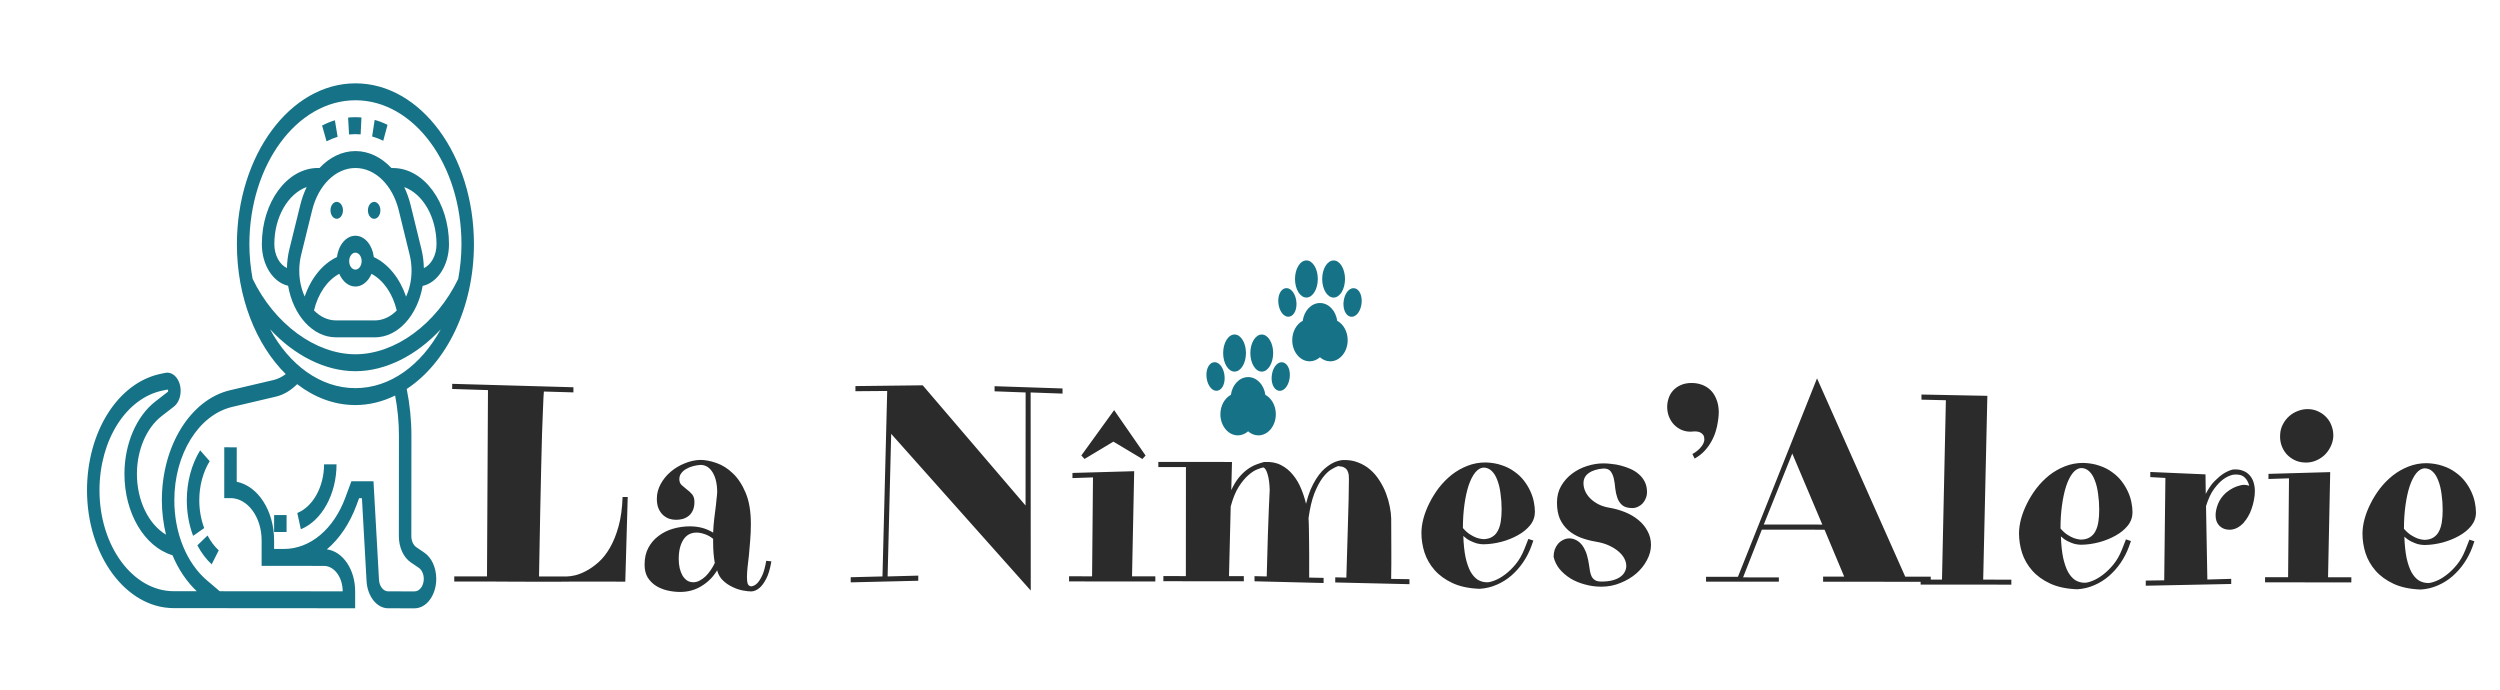 <svg width="308" height="85" viewBox="0 0 308 85" fill="none" xmlns="http://www.w3.org/2000/svg">
<g clip-path="url(#clip0)">
<path d="M152.096 45.782C152.871 45.783 153.502 44.758 153.503 43.497C153.504 42.236 152.875 41.21 152.099 41.209C151.324 41.209 150.693 42.234 150.692 43.495C150.691 44.755 151.321 45.782 152.096 45.782Z" fill="#167387"/>
<path d="M155.447 45.785C156.221 45.785 156.853 44.76 156.854 43.499C156.855 42.239 156.225 41.212 155.45 41.212C154.675 41.211 154.044 42.236 154.043 43.497C154.042 44.758 154.671 45.784 155.447 45.785Z" fill="#167387"/>
<path d="M158.072 44.646C157.462 44.5 156.86 45.152 156.701 46.13C156.541 47.108 156.893 47.988 157.503 48.134C158.112 48.279 158.714 47.628 158.874 46.651C159.034 45.672 158.681 44.792 158.072 44.646Z" fill="#167387"/>
<path d="M150.842 46.126C150.683 45.147 150.082 44.495 149.472 44.64C148.863 44.785 148.509 45.664 148.667 46.643C148.825 47.621 149.427 48.273 150.036 48.128C150.646 47.983 151 47.104 150.842 46.126Z" fill="#167387"/>
<path d="M155.891 48.646C155.727 47.407 154.839 46.457 153.771 46.456C152.703 46.456 151.814 47.404 151.647 48.643C150.887 49.044 150.353 49.963 150.352 51.031C150.351 52.467 151.315 53.637 152.5 53.638C152.973 53.638 153.41 53.452 153.766 53.138C154.121 53.453 154.558 53.639 155.031 53.639C156.216 53.64 157.182 52.472 157.183 51.036C157.183 49.968 156.651 49.048 155.891 48.646Z" fill="#167387"/>
<path d="M160.948 36.658C161.723 36.659 162.354 35.634 162.355 34.373C162.356 33.112 161.726 32.086 160.951 32.085C160.176 32.085 159.545 33.11 159.544 34.371C159.543 35.632 160.172 36.658 160.948 36.658Z" fill="#167387"/>
<path d="M164.299 36.661C165.073 36.661 165.705 35.636 165.706 34.375C165.707 33.114 165.077 32.088 164.302 32.088C163.527 32.087 162.895 33.112 162.894 34.373C162.894 35.634 163.523 36.66 164.299 36.661Z" fill="#167387"/>
<path d="M166.924 35.522C166.314 35.376 165.712 36.028 165.552 37.006C165.393 37.984 165.745 38.864 166.354 39.01C166.963 39.155 167.566 38.504 167.726 37.526C167.885 36.548 167.532 35.668 166.924 35.522Z" fill="#167387"/>
<path d="M158.888 39.004C159.498 38.859 159.851 37.98 159.693 37.002C159.535 36.023 158.934 35.371 158.324 35.516C157.715 35.661 157.361 36.54 157.519 37.519C157.677 38.497 158.279 39.149 158.888 39.004Z" fill="#167387"/>
<path d="M164.743 39.522C164.578 38.283 163.691 37.333 162.623 37.332C161.554 37.331 160.665 38.28 160.499 39.519C159.738 39.92 159.205 40.839 159.204 41.907C159.203 43.343 160.166 44.513 161.352 44.514C161.824 44.514 162.262 44.328 162.617 44.014C162.973 44.328 163.41 44.515 163.882 44.516C165.068 44.516 166.033 43.348 166.034 41.912C166.035 40.844 165.503 39.924 164.743 39.522Z" fill="#167387"/>
</g>
<path d="M55.965 71.642L55.965 71.009L59.998 71.013L60.118 48.061L55.709 47.921L55.71 47.288L70.646 47.71L70.645 48.342L67.005 48.237C66.994 48.385 66.977 48.647 66.953 49.023C66.93 49.399 66.907 49.952 66.884 50.681C66.861 51.399 66.826 52.316 66.779 53.432C66.744 54.549 66.709 55.927 66.674 57.568C66.638 59.209 66.597 61.134 66.549 63.344C66.502 65.554 66.455 68.112 66.407 71.017L69.825 71.02C70.076 71.02 70.412 70.975 70.833 70.884C71.266 70.782 71.728 70.6 72.218 70.338C72.719 70.077 73.227 69.718 73.74 69.263C74.253 68.807 74.72 68.215 75.142 67.487C75.565 66.758 75.918 65.881 76.204 64.855C76.49 63.83 76.656 62.623 76.702 61.233L77.335 61.233L77.036 71.658C76.091 71.657 75.248 71.656 74.507 71.656C73.778 71.655 73.094 71.655 72.456 71.654C71.818 71.654 71.203 71.653 70.611 71.653C70.018 71.664 69.391 71.669 68.731 71.669C68.07 71.668 67.346 71.668 66.56 71.667C65.774 71.666 64.874 71.666 63.86 71.665C62.857 71.664 61.712 71.657 60.425 71.645C59.138 71.644 57.651 71.643 55.965 71.642ZM92.57 72.234C92.821 72.211 93.061 72.086 93.288 71.858C93.482 71.665 93.682 71.357 93.887 70.936C94.093 70.503 94.264 69.888 94.401 69.091L95.034 69.159C94.874 70.105 94.656 70.828 94.383 71.329C94.12 71.83 93.852 72.195 93.579 72.422C93.259 72.696 92.923 72.844 92.57 72.866C92.296 72.866 91.943 72.826 91.51 72.746C91.089 72.665 90.668 72.523 90.246 72.317C89.825 72.123 89.438 71.861 89.085 71.53C88.732 71.2 88.487 70.778 88.351 70.265C87.883 71.051 87.256 71.688 86.469 72.178C85.683 72.678 84.788 72.928 83.786 72.928C83.284 72.927 82.778 72.87 82.265 72.756C81.752 72.641 81.28 72.453 80.847 72.191C80.425 71.928 80.078 71.586 79.805 71.164C79.543 70.731 79.413 70.196 79.413 69.558C79.414 68.76 79.568 68.071 79.876 67.49C80.196 66.898 80.618 66.408 81.142 66.021C81.666 65.623 82.265 65.327 82.937 65.134C83.61 64.941 84.305 64.844 85.022 64.845C85.512 64.846 85.985 64.903 86.441 65.017C86.908 65.131 87.38 65.331 87.859 65.616C87.882 65.035 87.928 64.454 87.997 63.873C88.077 63.292 88.146 62.751 88.203 62.25C88.237 61.954 88.26 61.714 88.272 61.532C88.295 61.35 88.312 61.202 88.324 61.088C88.335 60.974 88.341 60.889 88.341 60.831C88.352 60.775 88.358 60.723 88.358 60.678C88.359 59.641 88.171 58.815 87.796 58.199C87.421 57.584 86.919 57.276 86.293 57.275C85.997 57.298 85.695 57.349 85.387 57.428C85.079 57.508 84.8 57.622 84.549 57.77C84.299 57.906 84.093 58.083 83.934 58.299C83.774 58.504 83.694 58.749 83.694 59.033C83.694 59.341 83.79 59.586 83.984 59.769C84.177 59.94 84.388 60.116 84.616 60.299C84.855 60.47 85.071 60.669 85.265 60.898C85.458 61.126 85.555 61.439 85.555 61.838C85.554 62.259 85.486 62.612 85.349 62.897C85.223 63.17 85.052 63.392 84.835 63.563C84.619 63.734 84.374 63.859 84.1 63.939C83.827 64.007 83.553 64.041 83.28 64.04C82.995 64.04 82.71 63.995 82.425 63.903C82.152 63.8 81.902 63.646 81.674 63.441C81.458 63.236 81.275 62.968 81.128 62.638C80.991 62.307 80.923 61.908 80.923 61.441C80.924 60.815 81.078 60.216 81.386 59.647C81.694 59.078 82.099 58.577 82.601 58.144C83.102 57.712 83.672 57.364 84.311 57.103C84.949 56.83 85.598 56.682 86.259 56.66C86.874 56.66 87.541 56.786 88.258 57.038C88.987 57.289 89.665 57.717 90.291 58.321C90.929 58.925 91.458 59.734 91.879 60.749C92.299 61.763 92.509 63.034 92.508 64.56C92.507 65.278 92.478 65.962 92.421 66.611C92.375 67.26 92.323 67.864 92.266 68.422C92.208 68.969 92.151 69.471 92.094 69.926C92.048 70.382 92.025 70.775 92.025 71.105C92.024 71.436 92.052 71.698 92.109 71.891C92.177 72.085 92.308 72.199 92.502 72.234L92.57 72.234ZM88.061 69.359C87.993 68.972 87.942 68.567 87.908 68.146C87.874 67.713 87.858 67.28 87.858 66.847L87.858 66.385C87.539 66.123 87.192 65.929 86.816 65.803C86.452 65.678 86.121 65.615 85.825 65.615C85.107 65.614 84.56 65.91 84.184 66.502C83.807 67.094 83.619 67.88 83.618 68.86C83.618 69.27 83.657 69.652 83.737 70.005C83.828 70.359 83.947 70.666 84.095 70.928C84.254 71.179 84.442 71.379 84.658 71.527C84.886 71.664 85.137 71.732 85.41 71.733C85.684 71.733 85.946 71.665 86.197 71.528C86.459 71.392 86.704 71.215 86.932 70.999C87.16 70.771 87.371 70.515 87.565 70.23C87.759 69.946 87.924 69.655 88.061 69.359ZM105.39 47.566L113.678 47.469L126.348 62.279L126.358 48.351L122.53 48.211L122.531 47.579L130.905 47.859L130.904 48.491L126.974 48.351L126.989 72.756L109.794 53.448L109.354 71.016L113.131 70.916L113.13 71.549L104.807 71.747L104.808 71.115L108.721 71.016L109.303 48.167L105.389 48.198L105.39 47.566ZM132.127 58.267L139.732 58.051L139.466 71.005L142.337 71.007L142.337 71.639L131.707 71.631L131.707 70.999L134.544 71.001L134.656 58.816L132.127 58.9L132.127 58.267ZM137.26 50.53L141.135 56.121L140.742 56.548L137.172 54.409L133.615 56.542L133.222 56.115L137.26 50.53ZM173.645 71.971L164.502 71.759L164.502 71.127L165.87 71.162C165.951 68.792 166.01 66.827 166.045 65.266C166.092 63.694 166.127 62.452 166.15 61.54C166.174 60.469 166.186 59.644 166.187 59.062C166.198 58.698 166.164 58.407 166.085 58.191C166.016 57.974 165.914 57.815 165.777 57.712C165.652 57.598 165.504 57.524 165.333 57.489C165.174 57.455 165.014 57.432 164.855 57.421C164.638 57.489 164.353 57.631 164 57.847C163.658 58.052 163.305 58.394 162.94 58.872C162.586 59.35 162.249 59.988 161.93 60.785C161.622 61.583 161.382 62.602 161.21 63.844C161.221 63.923 161.227 64.015 161.227 64.117C161.238 64.22 161.243 64.368 161.243 64.562C161.255 64.744 161.26 64.995 161.26 65.314C161.271 65.621 161.276 66.031 161.276 66.544C161.287 67.057 161.292 67.689 161.292 68.441C161.291 69.193 161.29 70.099 161.29 71.158L163.067 71.194L163.066 71.826L154.556 71.615L154.556 70.982L156.06 71.018C156.107 68.99 156.154 67.292 156.201 65.925C156.247 64.546 156.288 63.447 156.323 62.627C156.369 61.67 156.404 60.912 156.427 60.354C156.405 59.556 156.32 58.918 156.172 58.44C156.036 57.961 155.865 57.676 155.66 57.585C155.501 57.607 155.25 57.687 154.908 57.823C154.566 57.948 154.196 58.187 153.797 58.54C153.398 58.882 152.999 59.366 152.599 59.992C152.212 60.607 151.886 61.41 151.623 62.401L151.412 70.98L153.24 70.981L153.24 71.614L143.328 71.606L143.328 70.974L146.097 70.976L146.107 57.543L142.706 57.541L142.707 56.908L151.781 56.915L151.693 60.384C151.979 59.769 152.287 59.257 152.617 58.847C152.959 58.437 153.307 58.101 153.661 57.84C154.025 57.578 154.384 57.379 154.738 57.242C155.091 57.106 155.421 56.998 155.729 56.918L155.798 56.918C156.572 56.873 157.244 56.999 157.814 57.296C158.395 57.592 158.884 57.992 159.283 58.493C159.692 58.983 160.028 59.548 160.29 60.186C160.551 60.813 160.756 61.44 160.903 62.066C161.063 61.417 161.246 60.842 161.452 60.34C161.669 59.839 161.897 59.401 162.136 59.025C162.376 58.649 162.615 58.331 162.855 58.069C163.106 57.807 163.351 57.59 163.59 57.42C164.137 57.01 164.713 56.766 165.317 56.686C166.046 56.641 166.701 56.733 167.282 56.961C167.863 57.178 168.375 57.48 168.819 57.868C169.263 58.256 169.645 58.706 169.963 59.219C170.293 59.732 170.561 60.262 170.765 60.809C170.97 61.356 171.123 61.897 171.225 62.433C171.328 62.957 171.384 63.43 171.395 63.852C171.394 65.093 171.399 66.33 171.41 67.56C171.42 68.779 171.413 70.032 171.39 71.32L173.645 71.356L173.645 71.971ZM189.101 63.062C189.1 63.666 188.906 64.213 188.519 64.702C188.131 65.18 187.629 65.59 187.014 65.931C186.41 66.273 185.732 66.546 184.979 66.75C184.239 66.943 183.51 67.045 182.792 67.056C182.746 67.056 182.644 67.05 182.484 67.039C182.325 67.027 182.131 66.993 181.903 66.936C181.675 66.867 181.419 66.764 181.134 66.628C180.85 66.491 180.565 66.291 180.28 66.029C180.314 67.043 180.404 67.914 180.552 68.644C180.711 69.362 180.915 69.954 181.166 70.421C181.427 70.877 181.729 71.214 182.071 71.43C182.424 71.636 182.805 71.739 183.215 71.739C183.455 71.739 183.774 71.66 184.173 71.501C184.583 71.341 185.005 71.097 185.438 70.767C185.882 70.436 186.316 70.015 186.738 69.503C187.16 68.991 187.513 68.376 187.799 67.658L188.295 66.394L188.91 66.599L188.636 67.368C188.385 68.04 188.054 68.678 187.644 69.281C187.233 69.885 186.754 70.426 186.207 70.904C185.671 71.371 185.072 71.746 184.411 72.031C183.75 72.326 183.044 72.496 182.292 72.541C180.982 72.495 179.871 72.261 178.96 71.838C178.049 71.416 177.309 70.88 176.739 70.23C176.17 69.58 175.755 68.856 175.494 68.059C175.244 67.261 175.119 66.458 175.119 65.649C175.12 65.113 175.2 64.532 175.36 63.906C175.531 63.268 175.777 62.63 176.096 61.992C176.416 61.343 176.804 60.717 177.26 60.113C177.728 59.51 178.252 58.975 178.833 58.508C179.426 58.041 180.07 57.672 180.765 57.399C181.472 57.114 182.23 56.973 183.039 56.973C183.779 56.997 184.44 57.111 185.021 57.317C185.613 57.511 186.131 57.773 186.575 58.104C187.031 58.423 187.418 58.788 187.737 59.199C188.055 59.609 188.317 60.036 188.522 60.481C188.727 60.914 188.874 61.358 188.965 61.814C189.056 62.259 189.101 62.675 189.101 63.062ZM182.765 57.605C182.4 57.628 182.058 57.833 181.739 58.22C181.431 58.607 181.163 59.136 180.934 59.809C180.718 60.469 180.546 61.249 180.42 62.15C180.294 63.05 180.231 64.018 180.23 65.055C180.514 65.385 180.799 65.642 181.084 65.824C181.368 66.007 181.63 66.144 181.87 66.235C182.109 66.315 182.308 66.366 182.468 66.389C182.627 66.412 182.724 66.424 182.758 66.424C183.202 66.413 183.567 66.316 183.852 66.134C184.148 65.952 184.376 65.701 184.536 65.383C184.707 65.064 184.827 64.682 184.896 64.238C184.965 63.794 184.999 63.298 185 62.751C185 62.068 184.955 61.418 184.864 60.803C184.785 60.176 184.655 59.629 184.473 59.162C184.302 58.683 184.074 58.307 183.79 58.033C183.505 57.748 183.164 57.606 182.765 57.605ZM197.28 72.28C196.585 72.279 195.913 72.187 195.264 72.005C194.614 71.833 194.022 71.588 193.487 71.268C192.963 70.938 192.513 70.55 192.138 70.105C191.773 69.649 191.529 69.148 191.404 68.601C191.404 68.282 191.45 67.986 191.541 67.712C191.644 67.439 191.781 67.2 191.952 66.995C192.134 66.79 192.345 66.63 192.585 66.517C192.824 66.392 193.08 66.329 193.354 66.329C193.684 66.329 194.009 66.427 194.328 66.621C194.647 66.814 194.92 67.111 195.147 67.51C195.329 67.84 195.46 68.171 195.54 68.501C195.631 68.832 195.699 69.151 195.744 69.459C195.801 69.766 195.846 70.057 195.88 70.33C195.925 70.592 195.994 70.82 196.085 71.014C196.187 71.208 196.329 71.362 196.512 71.476C196.694 71.59 196.95 71.647 197.28 71.647C197.816 71.648 198.277 71.597 198.665 71.495C199.052 71.392 199.371 71.25 199.622 71.068C199.873 70.886 200.055 70.681 200.17 70.453C200.295 70.225 200.358 69.981 200.358 69.718C200.358 69.422 200.279 69.12 200.119 68.812C199.96 68.505 199.727 68.22 199.419 67.957C199.112 67.684 198.725 67.439 198.258 67.222C197.802 67.005 197.267 66.845 196.652 66.742C195.957 66.627 195.313 66.456 194.721 66.228C194.14 65.999 193.633 65.697 193.201 65.321C192.768 64.933 192.427 64.466 192.176 63.919C191.938 63.36 191.819 62.694 191.819 61.919C191.82 61.144 191.991 60.461 192.333 59.869C192.687 59.265 193.137 58.758 193.685 58.349C194.232 57.939 194.847 57.626 195.531 57.41C196.215 57.194 196.893 57.086 197.565 57.087C197.85 57.087 198.18 57.11 198.556 57.156C198.932 57.191 199.314 57.259 199.701 57.362C200.1 57.465 200.493 57.602 200.88 57.773C201.267 57.944 201.609 58.161 201.905 58.423C202.212 58.685 202.457 58.999 202.639 59.364C202.821 59.728 202.912 60.15 202.911 60.629C202.911 60.902 202.86 61.158 202.757 61.398C202.666 61.637 202.534 61.847 202.363 62.029C202.204 62.2 202.01 62.337 201.782 62.439C201.566 62.542 201.338 62.593 201.098 62.593C200.551 62.592 200.136 62.472 199.851 62.233C199.578 61.993 199.379 61.691 199.254 61.327C199.129 60.962 199.043 60.574 198.998 60.164C198.964 59.743 198.908 59.349 198.828 58.985C198.749 58.62 198.618 58.318 198.436 58.079C198.265 57.839 197.975 57.719 197.565 57.719C196.79 57.776 196.18 57.963 195.735 58.282C195.302 58.589 195.085 59.005 195.085 59.529C195.085 59.871 195.159 60.207 195.306 60.537C195.454 60.856 195.665 61.153 195.938 61.426C196.223 61.7 196.564 61.94 196.963 62.145C197.362 62.339 197.806 62.476 198.296 62.556C198.968 62.671 199.611 62.853 200.226 63.105C200.841 63.356 201.382 63.675 201.849 64.063C202.327 64.451 202.703 64.907 202.976 65.431C203.261 65.944 203.403 66.514 203.402 67.14C203.402 67.767 203.236 68.388 202.905 69.003C202.586 69.618 202.146 70.17 201.588 70.659C201.029 71.137 200.379 71.524 199.639 71.82C198.898 72.127 198.112 72.28 197.28 72.28ZM208.503 55.933C208.64 55.865 208.794 55.768 208.965 55.643C209.136 55.518 209.296 55.376 209.444 55.216C209.592 55.057 209.718 54.886 209.82 54.704C209.923 54.51 209.974 54.316 209.974 54.123C209.975 54.032 209.963 53.929 209.941 53.815C209.918 53.701 209.861 53.599 209.77 53.507C209.69 53.405 209.571 53.319 209.411 53.251C209.263 53.182 209.064 53.148 208.813 53.148C208.722 53.148 208.625 53.153 208.523 53.165C208.431 53.176 208.34 53.182 208.249 53.181C207.85 53.181 207.474 53.101 207.121 52.941C206.78 52.782 206.478 52.565 206.216 52.291C205.966 52.018 205.767 51.699 205.619 51.334C205.471 50.958 205.397 50.553 205.397 50.12C205.398 49.778 205.455 49.431 205.569 49.078C205.683 48.725 205.86 48.412 206.1 48.138C206.351 47.854 206.664 47.626 207.04 47.456C207.428 47.273 207.883 47.183 208.408 47.183C208.84 47.183 209.251 47.252 209.638 47.389C210.036 47.526 210.39 47.737 210.697 48.022C211.004 48.307 211.249 48.672 211.431 49.117C211.624 49.55 211.732 50.074 211.754 50.689C211.754 50.757 211.749 50.911 211.737 51.151C211.725 51.378 211.691 51.663 211.634 52.005C211.588 52.347 211.502 52.723 211.377 53.133C211.262 53.531 211.091 53.936 210.863 54.346C210.646 54.756 210.367 55.148 210.025 55.524C209.683 55.9 209.266 56.224 208.776 56.497L208.503 55.933ZM224.608 71.036L227.205 71.038L224.783 65.26L217.058 65.254L214.747 71.131L219.156 71.134L219.155 71.664L210.183 71.657L210.184 71.059L214.114 71.062L220.484 55.071L223.857 46.614L234.725 71.043L237.869 71.046L237.869 71.678L224.607 71.668L224.608 71.036ZM217.298 64.621L224.51 64.627L220.808 55.874L217.298 64.621ZM236.621 71.404L239.253 71.406L239.732 49.309L236.724 49.238L236.724 48.606L244.842 48.766L244.329 71.41L247.798 71.412L247.798 72.028L236.621 72.019L236.621 71.404ZM262.724 63.118C262.723 63.722 262.529 64.269 262.142 64.758C261.754 65.237 261.252 65.646 260.637 65.988C260.033 66.329 259.355 66.602 258.602 66.806C257.862 67 257.133 67.102 256.415 67.112C256.369 67.112 256.267 67.107 256.107 67.095C255.948 67.084 255.754 67.049 255.526 66.992C255.298 66.924 255.042 66.821 254.757 66.684C254.473 66.547 254.188 66.347 253.903 66.085C253.937 67.099 254.027 67.971 254.175 68.7C254.334 69.418 254.538 70.01 254.789 70.478C255.05 70.934 255.352 71.27 255.694 71.487C256.047 71.692 256.428 71.795 256.838 71.795C257.078 71.796 257.397 71.716 257.796 71.557C258.206 71.398 258.628 71.153 259.061 70.823C259.505 70.493 259.939 70.072 260.361 69.559C260.783 69.047 261.136 68.432 261.422 67.714L261.918 66.45L262.533 66.656L262.259 67.424C262.008 68.097 261.677 68.734 261.267 69.338C260.856 69.941 260.377 70.482 259.83 70.96C259.294 71.427 258.696 71.802 258.034 72.087C257.373 72.382 256.667 72.553 255.915 72.598C254.605 72.551 253.494 72.317 252.583 71.895C251.672 71.472 250.932 70.936 250.363 70.287C249.793 69.637 249.378 68.913 249.117 68.115C248.867 67.317 248.742 66.514 248.742 65.705C248.743 65.17 248.823 64.589 248.983 63.962C249.154 63.324 249.4 62.686 249.719 62.049C250.039 61.4 250.427 60.773 250.883 60.17C251.351 59.566 251.875 59.031 252.456 58.564C253.049 58.098 253.693 57.728 254.388 57.455C255.095 57.171 255.853 57.029 256.662 57.03C257.402 57.053 258.063 57.167 258.644 57.373C259.236 57.567 259.754 57.829 260.198 58.16C260.654 58.48 261.041 58.844 261.36 59.255C261.678 59.665 261.94 60.093 262.145 60.537C262.35 60.97 262.497 61.415 262.588 61.87C262.679 62.315 262.724 62.731 262.724 63.118ZM256.388 57.662C256.023 57.684 255.681 57.889 255.362 58.276C255.054 58.663 254.786 59.193 254.558 59.865C254.341 60.526 254.169 61.306 254.043 62.206C253.917 63.106 253.854 64.074 253.853 65.111C254.137 65.442 254.422 65.698 254.707 65.881C254.991 66.063 255.253 66.2 255.493 66.291C255.732 66.371 255.931 66.423 256.091 66.446C256.25 66.469 256.347 66.48 256.381 66.48C256.825 66.469 257.19 66.372 257.475 66.19C257.771 66.008 257.999 65.758 258.159 65.439C258.33 65.12 258.45 64.738 258.519 64.294C258.588 63.85 258.622 63.354 258.623 62.807C258.623 62.124 258.578 61.474 258.487 60.859C258.408 60.232 258.278 59.685 258.096 59.218C257.925 58.739 257.697 58.363 257.413 58.09C257.128 57.805 256.787 57.662 256.388 57.662ZM271.749 60.852C272.091 60.18 272.456 59.651 272.844 59.264C273.232 58.877 273.591 58.575 273.921 58.359C274.298 58.12 274.679 57.949 275.067 57.847C275.545 57.802 275.956 57.847 276.297 57.984C276.65 58.11 276.935 58.298 277.151 58.549C277.379 58.8 277.544 59.096 277.646 59.438C277.748 59.78 277.799 60.139 277.799 60.515C277.799 60.88 277.759 61.25 277.679 61.626C277.61 62.002 277.513 62.36 277.387 62.702C277.273 63.044 277.131 63.357 276.959 63.642C276.8 63.926 276.634 64.154 276.463 64.325L276.497 64.325C276.167 64.678 275.853 64.923 275.557 65.059C275.261 65.196 274.97 65.264 274.685 65.264C274.173 65.263 273.757 65.103 273.438 64.784C273.119 64.465 272.96 64.032 272.96 63.485C272.961 63.063 273.058 62.602 273.252 62.101C273.446 61.6 273.771 61.139 274.227 60.717C274.524 60.467 274.831 60.262 275.151 60.103C275.424 59.966 275.732 59.858 276.074 59.779C276.416 59.699 276.757 59.722 277.099 59.848C277.008 59.415 276.809 59.062 276.502 58.788C276.194 58.514 275.739 58.411 275.135 58.479C274.702 58.57 274.28 58.769 273.87 59.076C273.516 59.338 273.146 59.731 272.758 60.255C272.382 60.767 272.056 61.468 271.782 62.356L271.946 71.397L274.886 71.314L274.885 71.946L264.358 72.16L264.358 71.528L266.631 71.495L266.777 58.883L264.915 58.779L264.915 58.147L271.717 58.442L271.749 60.852ZM279.476 58.38L287.081 58.164L286.815 71.118L289.686 71.12L289.685 71.752L279.055 71.744L279.056 71.112L281.893 71.114L282.005 58.929L279.475 59.012L279.476 58.38ZM287.46 53.823C287.426 54.267 287.306 54.689 287.1 55.087C286.906 55.475 286.65 55.816 286.33 56.112C286.011 56.397 285.646 56.619 285.236 56.778C284.826 56.937 284.399 57.005 283.954 56.982C283.487 56.97 283.06 56.867 282.673 56.673C282.286 56.48 281.955 56.229 281.682 55.921C281.409 55.602 281.204 55.237 281.068 54.827C280.931 54.416 280.88 53.978 280.915 53.511C280.938 53.066 281.052 52.65 281.258 52.263C281.463 51.876 281.72 51.546 282.027 51.273C282.347 50.988 282.711 50.772 283.122 50.624C283.532 50.465 283.954 50.391 284.387 50.403C284.842 50.414 285.264 50.517 285.651 50.711C286.038 50.894 286.368 51.139 286.642 51.447C286.926 51.755 287.137 52.114 287.273 52.524C287.421 52.934 287.483 53.367 287.46 53.823ZM305.038 63.151C305.038 63.754 304.844 64.301 304.456 64.791C304.068 65.269 303.567 65.679 302.951 66.02C302.347 66.361 301.669 66.634 300.917 66.839C300.176 67.032 299.447 67.134 298.729 67.145C298.684 67.145 298.581 67.139 298.422 67.127C298.262 67.116 298.068 67.082 297.841 67.024C297.613 66.956 297.357 66.853 297.072 66.716C296.787 66.579 296.502 66.38 296.218 66.117C296.251 67.131 296.342 68.003 296.489 68.732C296.648 69.45 296.853 70.043 297.103 70.51C297.365 70.966 297.666 71.302 298.008 71.519C298.361 71.725 298.743 71.827 299.153 71.828C299.392 71.828 299.711 71.748 300.11 71.589C300.52 71.43 300.942 71.185 301.375 70.855C301.82 70.525 302.253 70.104 302.675 69.592C303.097 69.079 303.451 68.464 303.736 67.747L304.233 66.482L304.848 66.688L304.574 67.457C304.323 68.129 303.992 68.767 303.581 69.37C303.17 69.974 302.691 70.514 302.144 70.993C301.608 71.459 301.01 71.835 300.349 72.119C299.688 72.415 298.981 72.585 298.229 72.63C296.919 72.584 295.809 72.349 294.897 71.927C293.986 71.505 293.246 70.969 292.677 70.319C292.108 69.669 291.692 68.945 291.431 68.147C291.181 67.35 291.056 66.546 291.057 65.737C291.057 65.202 291.138 64.621 291.298 63.995C291.469 63.357 291.714 62.719 292.034 62.081C292.353 61.432 292.741 60.806 293.197 60.202C293.665 59.599 294.189 59.063 294.771 58.597C295.364 58.13 296.008 57.76 296.703 57.487C297.409 57.203 298.167 57.061 298.976 57.062C299.717 57.085 300.377 57.2 300.958 57.405C301.551 57.599 302.069 57.862 302.513 58.193C302.968 58.512 303.355 58.877 303.674 59.287C303.993 59.698 304.255 60.125 304.459 60.569C304.664 61.003 304.812 61.447 304.903 61.903C304.993 62.347 305.039 62.763 305.038 63.151ZM298.702 57.694C298.338 57.717 297.996 57.921 297.676 58.309C297.368 58.696 297.1 59.225 296.872 59.897C296.655 60.558 296.483 61.338 296.357 62.238C296.231 63.138 296.168 64.106 296.167 65.143C296.452 65.474 296.736 65.73 297.021 65.913C297.306 66.096 297.568 66.232 297.807 66.324C298.046 66.404 298.246 66.455 298.405 66.478C298.564 66.501 298.661 66.512 298.695 66.512C299.14 66.501 299.504 66.405 299.789 66.223C300.086 66.041 300.314 65.79 300.474 65.471C300.645 65.152 300.765 64.771 300.833 64.326C300.902 63.882 300.937 63.387 300.937 62.84C300.938 62.156 300.893 61.507 300.802 60.891C300.723 60.265 300.592 59.718 300.41 59.251C300.239 58.772 300.012 58.396 299.727 58.122C299.443 57.837 299.101 57.694 298.702 57.694Z" fill="#2B2B2B"/>
<g filter="url(#filter0_d)">
<path d="M35.496 31.207C36.121 34.839 38.52 37.556 41.384 37.558L46.175 37.561C49.037 37.564 51.439 34.853 52.071 31.225C53.903 30.83 55.313 28.69 55.316 26.095C55.319 20.918 52.219 16.704 48.406 16.701L48.225 16.701C46.992 15.383 45.447 14.613 43.797 14.612C42.146 14.61 40.6 15.378 39.366 16.695L39.184 16.694C35.371 16.691 32.264 20.9 32.261 26.077C32.259 28.655 33.647 30.79 35.496 31.207ZM41.385 35.472C40.373 35.471 39.44 35.01 38.686 34.243C39.185 32.174 40.319 30.528 41.799 29.732C42.198 30.665 42.933 31.3 43.784 31.301C44.634 31.302 45.37 30.668 45.771 29.736C47.251 30.533 48.383 32.181 48.879 34.251C48.122 35.017 47.189 35.476 46.176 35.475L41.385 35.472ZM43.018 28.171C43.018 27.595 43.364 27.128 43.787 27.129C44.211 27.129 44.555 27.597 44.555 28.172C44.554 28.748 44.209 29.215 43.786 29.215C43.362 29.215 43.017 28.747 43.018 28.171ZM53.779 26.093C53.777 27.461 53.123 28.613 52.221 29.037C52.2 28.256 52.111 27.486 51.93 26.743L50.589 21.268C50.394 20.471 50.125 19.729 49.801 19.047C52.091 19.887 53.781 22.724 53.779 26.093ZM43.795 16.698C46.222 16.7 48.366 18.801 49.132 21.927L50.472 27.402C50.625 28.029 50.703 28.682 50.703 29.342C50.702 30.517 50.453 31.611 50.029 32.543C49.246 30.263 47.827 28.507 46.055 27.67C45.877 26.184 44.933 25.043 43.789 25.043C42.645 25.042 41.699 26.181 41.519 27.666C39.745 28.5 38.323 30.256 37.538 32.533C37.116 31.601 36.868 30.506 36.869 29.332C36.87 28.67 36.949 28.017 37.103 27.392L38.452 21.919C39.221 18.794 41.368 16.696 43.795 16.698ZM37.785 19.038C37.46 19.719 37.189 20.46 36.994 21.257L35.645 26.73C35.462 27.473 35.372 28.244 35.35 29.024C34.449 28.599 33.797 27.445 33.798 26.078C33.8 22.709 35.495 19.874 37.785 19.038Z" fill="#167387"/>
<path d="M41.485 22.955C41.909 22.955 42.254 22.488 42.254 21.912C42.255 21.336 41.911 20.869 41.486 20.869C41.062 20.868 40.718 21.335 40.717 21.911C40.717 22.487 41.06 22.954 41.485 22.955Z" fill="#167387"/>
<path d="M46.096 22.958C46.52 22.959 46.865 22.492 46.865 21.916C46.866 21.34 46.522 20.872 46.097 20.872C45.673 20.872 45.329 21.338 45.328 21.915C45.328 22.491 45.672 22.958 46.096 22.958Z" fill="#167387"/>
<path d="M58.389 26.097C58.398 15.168 51.855 6.273 43.803 6.267C35.752 6.261 29.195 15.146 29.187 26.075C29.182 32.652 31.56 38.477 35.202 42.087C34.743 42.434 34.246 42.688 33.721 42.812L28.346 44.076C23.48 45.22 19.946 50.916 19.941 57.618C19.939 59.092 20.127 60.515 20.448 61.87C18.308 60.584 16.866 57.692 16.869 54.375C16.871 51.441 18.04 48.715 19.918 47.261L21.424 46.095C21.937 45.697 22.256 44.953 22.256 44.151C22.257 43.498 22.048 42.878 21.683 42.453C21.317 42.028 20.836 41.84 20.359 41.938L19.8 42.054C14.544 43.147 10.725 49.179 10.72 56.395C10.713 64.401 15.506 70.917 21.404 70.921L26.626 70.925L27.615 70.926L43.754 70.938L43.755 68.852C43.757 66.14 42.221 63.93 40.27 63.682C41.804 62.388 43.078 60.525 43.926 58.226L44.239 57.379L44.59 57.379L45.16 67.596C45.265 69.471 46.433 70.94 47.818 70.941L51.076 70.944C52.547 70.945 53.745 69.321 53.747 67.324C53.748 65.943 53.184 64.701 52.274 64.083L51.301 63.422C50.916 63.16 50.677 62.633 50.677 62.048L50.686 49.693C50.688 47.738 50.486 45.802 50.108 43.92C54.994 40.714 58.383 33.942 58.389 26.097V26.097ZM43.802 8.353C51.005 8.359 56.86 16.318 56.852 26.096C56.851 27.57 56.703 28.993 56.451 30.363C53.764 35.923 48.688 39.65 43.778 39.646C38.867 39.642 33.797 35.908 31.118 30.343C30.869 28.974 30.722 27.549 30.724 26.076C30.731 16.298 36.598 8.348 43.802 8.353ZM12.257 56.397C12.261 50.217 15.531 45.052 20.032 44.116L20.59 44.001C20.623 43.996 20.654 44.005 20.681 44.036C20.706 44.065 20.719 44.104 20.719 44.15C20.719 44.205 20.698 44.256 20.663 44.282L19.157 45.448C16.8 47.273 15.335 50.692 15.332 54.374C15.328 59.237 17.797 63.37 21.253 64.409C21.978 66.145 22.994 67.65 24.235 68.838L21.405 68.836C16.355 68.831 12.251 63.251 12.257 56.397V56.397ZM49.15 49.692L49.14 62.047C49.139 63.428 49.703 64.671 50.613 65.288L51.586 65.949C51.971 66.211 52.21 66.738 52.21 67.323C52.209 68.17 51.701 68.858 51.078 68.858L47.82 68.855C47.232 68.855 46.738 68.232 46.693 67.437L46.014 55.294L43.291 55.292L42.552 57.293C41.108 61.204 38.209 63.632 34.985 63.63L33.769 63.629L33.77 62.586C33.773 58.913 31.767 55.865 29.164 55.355L29.167 51.108L27.63 51.107L27.626 57.366L28.394 57.366C30.513 57.368 32.235 59.709 32.233 62.585L32.23 65.714L33.767 65.715L34.984 65.716L39.915 65.72C41.186 65.721 42.22 67.126 42.218 68.851L27.617 68.84L27.069 68.839L25.51 67.514C22.982 65.367 21.474 61.667 21.477 57.619C21.482 51.934 24.48 47.103 28.608 46.132L33.983 44.867C34.941 44.642 35.833 44.104 36.61 43.329C38.728 44.959 41.169 45.902 43.773 45.904C45.496 45.906 47.143 45.478 48.68 44.732C48.987 46.353 49.151 48.014 49.15 49.692ZM43.775 43.818C39.461 43.815 35.642 40.948 33.265 36.557C36.24 39.776 40.05 41.729 43.776 41.732C47.502 41.735 51.315 39.787 54.295 36.574C51.911 40.96 48.088 43.821 43.775 43.818Z" fill="#167387"/>
<path d="M41.594 12.854L41.259 10.819C40.723 10.982 40.193 11.198 39.682 11.464L40.23 13.412C40.672 13.184 41.131 12.996 41.594 12.854V12.854Z" fill="#167387"/>
<path d="M44.432 12.553L44.53 10.471C43.984 10.424 43.427 10.429 42.886 10.487L43.003 12.567C43.473 12.518 43.959 12.512 44.432 12.553V12.553Z" fill="#167387"/>
<path d="M47.742 11.38C47.226 11.126 46.693 10.92 46.159 10.769L45.846 12.812C46.308 12.942 46.769 13.12 47.216 13.342L47.742 11.38Z" fill="#167387"/>
<path d="M25.569 61.974L24.317 63.185C24.796 64.099 25.39 64.887 26.079 65.527L26.948 63.806C26.408 63.303 25.943 62.687 25.569 61.974Z" fill="#167387"/>
<path d="M24.552 57.621C24.553 55.864 25.008 54.158 25.835 52.818L24.657 51.481C23.6 53.195 23.016 55.375 23.015 57.62C23.013 59.149 23.282 60.668 23.791 62.013L25.158 61.059C24.76 60.008 24.55 58.82 24.552 57.621Z" fill="#167387"/>
<path d="M33.772 59.457L35.309 59.458L35.307 61.544L33.77 61.543L33.772 59.457Z" fill="#167387"/>
<path d="M36.627 59.2L37.064 61.199C39.651 60.157 41.459 56.87 41.462 53.204L39.925 53.203C39.923 55.953 38.567 58.418 36.627 59.2Z" fill="#167387"/>
</g>
<defs>
<filter id="filter0_d" x="-0.061" y="-0.802" width="69.235" height="86.795" filterUnits="userSpaceOnUse" color-interpolation-filters="sRGB">
<feFlood flood-opacity="0" result="BackgroundImageFix"/>
<feColorMatrix in="SourceAlpha" type="matrix" values="0 0 0 0 0 0 0 0 0 0 0 0 0 0 0 0 0 0 127 0" result="hardAlpha"/>
<feOffset dy="4"/>
<feGaussianBlur stdDeviation="5"/>
<feComposite in2="hardAlpha" operator="out"/>
<feColorMatrix type="matrix" values="0 0 0 0 0 0 0 0 0 0 0 0 0 0 0 0 0 0 0.2 0"/>
<feBlend mode="normal" in2="BackgroundImageFix" result="effect1_dropShadow"/>
<feBlend mode="normal" in="SourceGraphic" in2="effect1_dropShadow" result="shape"/>
</filter>
<clipPath id="clip0">
<rect width="19.127" height="23.18" fill="white" transform="translate(148.641 31.265) rotate(0.044)"/>
</clipPath>
</defs>
</svg>
